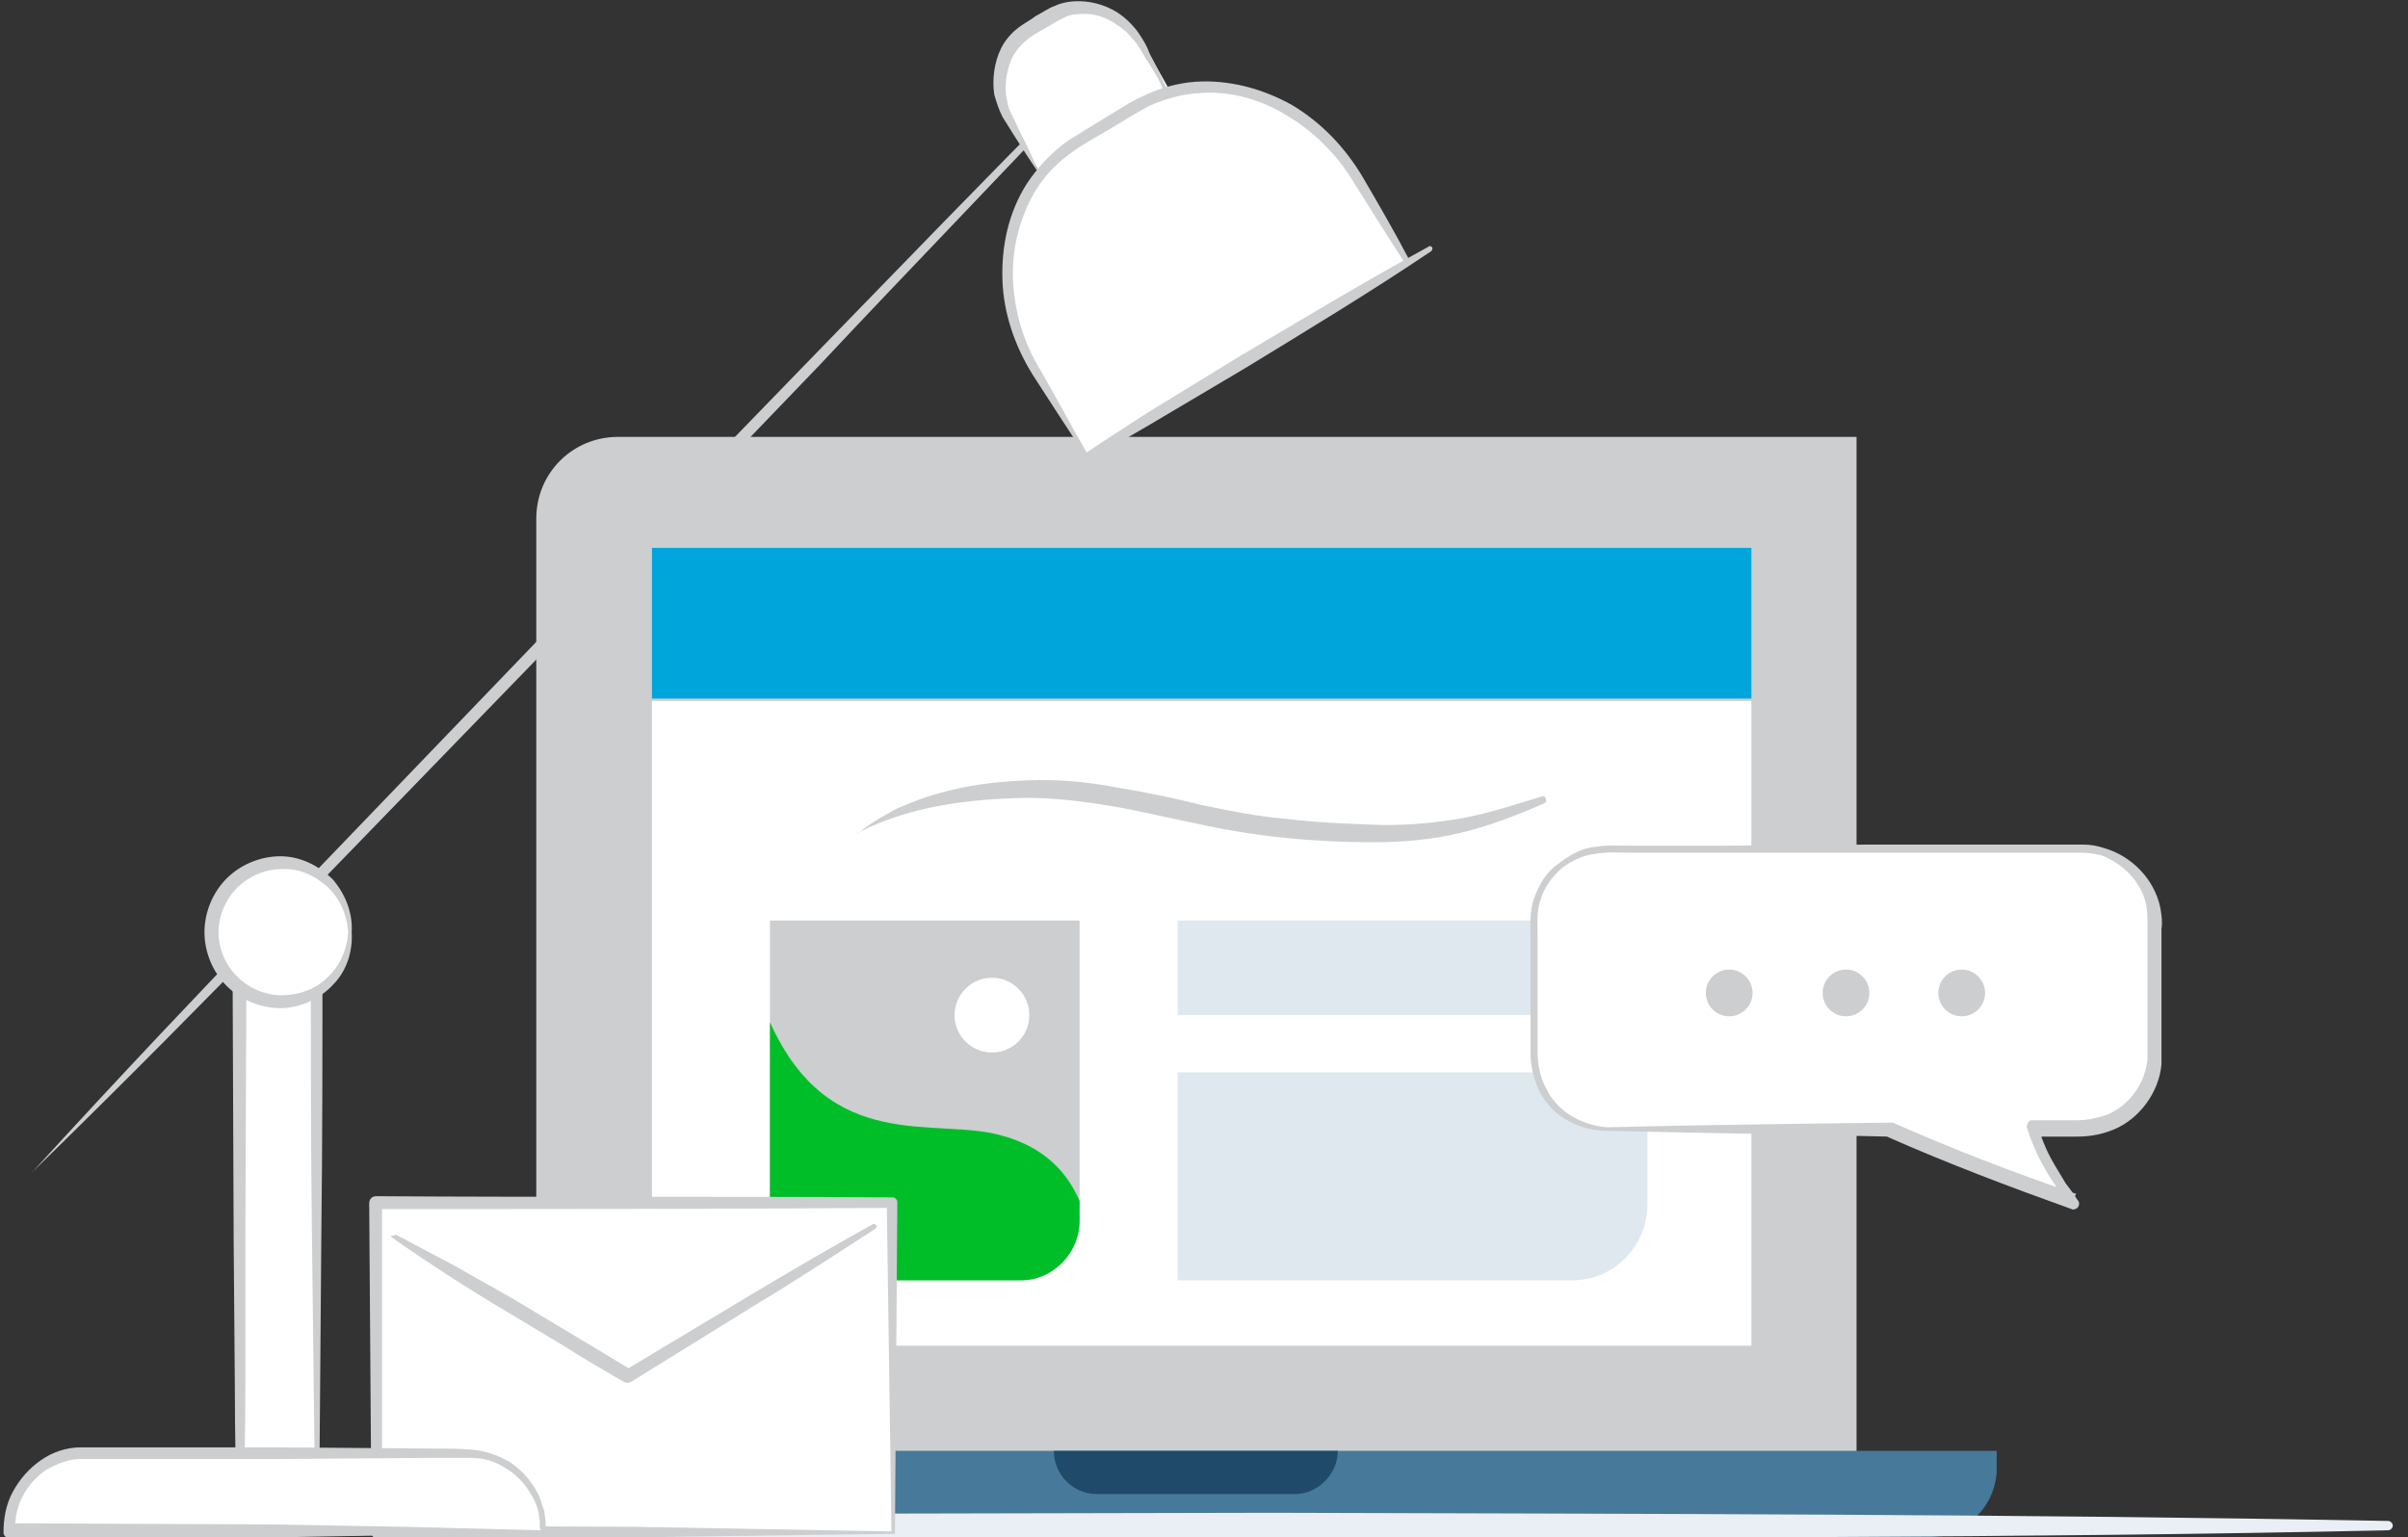 <svg id="contact_us" xmlns="http://www.w3.org/2000/svg" xmlns:xlink="http://www.w3.org/1999/xlink" viewBox="0 0 206.1 131.6"><rect x="0" y="0" width="206.1" height="131.6" fill="#333333" stroke="none"/><style>.st0{fill:#CCCED0}.st1{fill:#fff}.st2{fill:#00a6db}.st3{fill:#46799A}.st4{fill:#204A69}.st5{fill:#CCCED0}.st6{clip-path:url(#SVGID_3_);fill:#00be28}.st7{opacity:.26;fill:#86a6bd;enable-background:new}.st8{fill:none}.st9{fill:#e9eff4}</style><path class="st0" d="M158.9 124.7h-113V44.4c0-3.9 3.1-7 7-7h106v87.3z"/><path class="st1" d="M55.8 115.2V60h94.1v55.2h-89"/><path class="st2" d="M55.8 59.8V46.9h94.1v12.9h-89"/><path class="st3" d="M164.9 131.6H38.6c-2.7 0-4.8-2.2-4.8-4.8v-2.6h137.1v1.5c0 3.2-2.7 5.9-6 5.9z"/><path class="st4" d="M110.8 127.9H93.9c-2.1 0-3.7-1.7-3.7-3.7h24.3c0 2-1.7 3.7-3.7 3.7z"/><path class="st5" d="M73.6 71.2c1-.8 2.1-1.4 3.2-2 1.2-.5 2.4-1 3.6-1.3 2.4-.7 5-1 7.5-1.1s5.1.1 7.6.6c2.5.4 4.9.9 7.3 1.5 2.4.5 4.8 1 7.3 1.2 2.4.3 4.9.4 7.4.5 2.4.1 4.9-.1 7.3-.5s4.8-1.2 7.1-1.9c.2-.1.4 0 .4.2.1.2 0 .3-.2.4-2.3 1-4.6 1.9-7.1 2.5s-5 .8-7.6.8c-5 0-10.1-.5-15-1.6-2.5-.5-4.9-1.1-7.3-1.5s-4.8-.7-7.3-.7c-4.9.1-9.8.7-14.2 2.9-.1.1-.2.1-.2 0 .1.1.1 0 .2 0z"/><path id="SVGID_1_" class="st0" d="M87.4 109.6H65.9V78.8h26.5v25.7c0 2.8-2.3 5.1-5 5.1z"/><defs><path id="SVGID_2_" d="M87.4 109.6H65.9V78.8h26.5v25.7c0 2.8-2.3 5.1-5 5.1z"/></defs><clipPath id="SVGID_3_"><use xlink:href="#SVGID_2_" overflow="visible"/></clipPath><path class="st6" d="M65.9 87.5c5.1 11.4 14.2 8.1 19.8 9.7 4.8 1.3 7.8 4.8 8 12.4H65.9V87.5z"/><circle class="st1" cx="84.9" cy="86.9" r="3.2"/><path class="st7" d="M100.8 78.8H141v8.1h-40.2zM134.6 109.6h-33.8V91.8H141v11.3c0 3.6-2.9 6.5-6.4 6.5z"/><path class="st1" d="M20.6 81.1h6.6V131h-6.6z"/><path class="st5" d="M27.3 131.2l-6.7.2c-.1 0-.3-.1-.3-.2-.1-4.2-.2-8.3-.2-12.5l-.1-12.5-.1-25c0-.3.3-.6.6-.6h6.6c.3 0 .5.2.5.5 0 8.4 0 16.8-.1 25.1l-.2 25zm-.3-.2l-.3-25.1c-.1-8.3-.1-16.5-.1-24.8l.5.5h-6.6l.6-.6-.1 25v12.6c0 4.2-.1 8.3-.2 12.5l-.3-.3 6.5.2z"/><path class="st8" d="M2.8 100.3L92.2 7.7"/><path class="st5" d="M2.8 100.3c7.2-7.9 14.6-15.7 22-23.4l22.3-23.2 22.4-23.1C77 22.9 84.4 15.2 92 7.6c.1-.1.2-.1.3 0 .1.1.1.2 0 .3-7.3 7.8-14.8 15.5-22.1 23.3L47.9 54.4 25.5 77.5c-7.5 7.7-15 15.3-22.7 22.8-.1.1-.1 0 0 0z"/><circle class="st1" cx="24" cy="79.8" r="6"/><path class="st5" d="M30.1 79.8c.1 1.6-.4 3.3-1.6 4.5-1.1 1.2-2.8 2-4.5 2s-3.4-.7-4.6-1.9c-1.2-1.2-1.9-2.9-1.9-4.6s.7-3.4 1.9-4.6c1.2-1.2 2.9-1.9 4.6-1.9s3.3.8 4.5 2c1.1 1.3 1.7 2.9 1.6 4.5zm-.3 0c-.1-1.5-.7-2.9-1.8-3.9s-2.5-1.6-3.9-1.5c-1.4 0-2.8.6-3.8 1.6s-1.6 2.4-1.6 3.8.6 2.8 1.6 3.8 2.4 1.6 3.8 1.6 2.9-.5 3.9-1.5c1-.9 1.7-2.3 1.8-3.9z"/><path class="st1" d="M89 14.8l-2.4-4.3c-1.8-2.9-1.1-6.5 1.4-8l2.1-1.3c2.5-1.5 6-.4 7.7 2.4l2.4 4.3"/><path class="st5" d="M88.9 14.8c-.7-1-1.4-2.1-2.1-3.2-.3-.5-.7-1.1-1-1.6-.3-.6-.5-1.2-.7-1.9-.2-1.3 0-2.8.6-4 .3-.6.8-1.2 1.3-1.6.6-.5 1.1-.7 1.6-1.1.6-.3 1.1-.7 1.7-.9.6-.3 1.4-.4 2-.4 1.4 0 2.8.5 3.8 1.3.5.4 1 .9 1.4 1.5s.7 1.1.9 1.7c.6 1.1 1.1 2.3 1.7 3.4 0 .1 0 .2-.1.3-.1 0-.2 0-.3-.1-.3-1.2-1-2.2-1.7-3.3-.3-.5-.6-1.1-1-1.5-.4-.5-.8-.9-1.3-1.2-.9-.7-2.1-1.1-3.2-1-.6 0-1.1.1-1.6.4-.5.2-1 .6-1.6.9-.5.3-1.1.6-1.5 1-.4.3-.8.8-1.1 1.3-.5 1-.7 2.2-.6 3.3.1.6.2 1.2.5 1.7l.8 1.7c.6 1.1 1.1 2.3 1.6 3.4 0 .1 0 .1-.1.1.1-.1 0-.1 0-.2z"/><path class="st1" d="M93.1 39l-4.4-7.3c-4.3-7.1-2.7-15.8 3.5-19.6L97.3 9c6.2-3.7 14.7-1 18.9 6.1l4.4 7.3"/><path class="st5" d="M93 39.1c-1.6-2.3-3.1-4.7-4.6-7-1.5-2.4-2.5-5.2-2.6-8.1s.5-5.8 2.1-8.3c.8-1.2 1.8-2.3 2.9-3.2.6-.5 1.2-.8 1.8-1.2l1.8-1.1c1.2-.7 2.3-1.5 3.7-2.1 1.3-.6 2.8-1 4.2-1.1 2.9-.2 5.8.6 8.3 2 2.5 1.5 4.5 3.6 6 6.1 1.4 2.4 2.8 4.8 4.1 7.3.1.1 0 .2-.1.3-.1.1-.2 0-.3-.1-1.5-2.3-3-4.7-4.5-7.1-1.4-2.3-3.4-4.3-5.8-5.7-2.3-1.4-5.1-2.1-7.7-1.8-1.3.1-2.6.5-3.8 1-1.2.6-2.4 1.4-3.6 2.1-1.2.7-2.5 1.4-3.5 2.2-1.1.8-2 1.8-2.7 2.9-1.4 2.3-2.1 5-2 7.7s.9 5.4 2.3 7.7c1.4 2.4 2.7 4.9 4.1 7.3v.1c0 .1 0 .1-.1.1z"/><path class="st8" d="M90.4 40.7l32.1-19.3"/><path class="st5" d="M90.3 40.6c2.5-1.8 5.2-3.5 7.8-5.2l8-4.9c5.4-3.2 10.7-6.4 16.2-9.4.1-.1.2 0 .3.1 0 .1 0 .2-.1.3-5.2 3.5-10.5 6.7-15.9 10l-8.1 4.8c-2.7 1.6-5.4 3.1-8.2 4.5h-.1c.1-.1.1-.2.1-.2z"/><g><path class="st1" d="M137.5 96.6h24.3c7.6 3.4 15.8 6.2 15.8 6.2s-2.3-2.2-3.5-6.2h4.2c3.4 0 6.2-2.8 6.2-6.2V78.8c0-3.4-2.8-6.2-6.2-6.2h-40.7c-3.4 0-6.2 2.8-6.2 6.2v11.5c-.1 3.5 2.7 6.3 6.1 6.3z"/><path class="st5" d="M137.5 96.5c8.1-.2 16.2-.3 24.3-.4h.2c5.2 2.3 10.4 4.3 15.7 6.1l-.5.9c-.5-.5-.8-.9-1.2-1.5-.3-.5-.7-1-1-1.6-.6-1-1.1-2.2-1.5-3.4-.1-.3.1-.6.3-.7h3.5c.6 0 1.1 0 1.6-.1s1-.2 1.5-.4c1.9-.8 3.2-2.7 3.4-4.7V79.1c0-.6 0-1-.1-1.6-.4-2-2-3.6-3.9-4.3-.5-.1-1-.2-1.5-.2h-38.5c-1.1 0-2.3-.1-3.3.1-1 .1-2 .6-2.8 1.2-.8.7-1.5 1.6-1.8 2.6-.4 1-.3 2.1-.3 3.2V90c0 1 .2 2.2.7 3.1.9 2 3 3.2 5.2 3.4zm0 .3c-2.3 0-4.6-1.2-5.7-3.3-.5-1-.8-2.2-.8-3.3V80.3c0-1-.1-2.3.3-3.4s1-2.2 2-2.9c.9-.7 2-1.4 3.2-1.5 1.2-.2 2.3-.1 3.4-.1h6.6l13.4-.1h18.4c.6 0 1.2.1 1.8.3 2.4.7 4.3 2.7 4.8 5.1.1.6.2 1.2.1 1.8v11.6c-.2 2.4-1.9 4.7-4.1 5.6-.5.2-1.1.4-1.8.5-.6.1-1.2.1-1.8.1H174l.5-.7c.3 1.1.8 2.2 1.4 3.2l.9 1.5c.3.4.7.9 1 1.4.2.2.2.5 0 .7-.1.1-.4.2-.5.1-5.3-1.9-10.6-3.9-15.8-6.2h.2c-8-.2-16.1-.3-24.2-.5z"/><circle class="st5" cx="167.9" cy="85" r="2"/><circle class="st5" cx="158" cy="85" r="2"/><circle class="st5" cx="148" cy="85" r="2"/></g><g><path class="st9" d="M13.6 130.4c15.9-.6 31.8-.7 47.7-.8l47.7-.1c31.8.1 63.6.1 95.4.7.2 0 .4.2.4.4s-.2.4-.4.4c-31.8.7-63.6.6-95.4.7l-47.7-.1c-15.9-.1-31.8-.3-47.7-.8-.1 0-.2-.1-.2-.2s.1-.2.2-.2z"/></g><g><path class="st1" d="M76.5 131.2H32.3l-.1-28.2h44.2z"/><path class="st5" d="M76.6 131.3l-22.1.3-22.2.1c-.3 0-.5-.2-.5-.5l-.2-28.2c0-.3.2-.6.6-.6 14.8.1 29.4 0 44.2.1.2 0 .4.2.4.4l-.2 28.4zm-.3-.2l-.4-28.1.4.4c-14.8.1-29.4.1-44.2.1l.6-.6v28.2l-.5-.5 22 .1 22.1.4z"/><path class="st1" d="M33.9 105.8l19.9 12 21-12.8"/><path class="st5" d="M33.9 105.7l5.1 2.7c1.7 1 3.4 1.9 5.1 2.9l5 3c1.7 1 3.3 2 5 3h-.6L64 111c3.5-2.1 7.1-4.2 10.7-6.2.1-.1.2 0 .3.1.1.1 0 .2-.1.3-3.4 2.2-6.9 4.5-10.4 6.6L54 118.3c-.2.1-.4.1-.6 0-1.7-1-3.3-1.9-5-3l-5-3c-1.7-1-3.3-2-5-3.1s-3.2-2.1-4.9-3.3c0 0-.1-.1 0-.1l.4-.1z"/></g><g><path class="st1" d="M46.4 131.1H.8v-.3c0-3.5 2.9-6.4 6.4-6.4H40c3.5 0 6.4 2.9 6.4 6.4v.3z"/><path class="st5" d="M46.6 131.2l-11.3.2-11.4.2-23 .1c-.3 0-.6-.2-.6-.5 0-1.2.2-2.4.8-3.5.6-1.1 1.4-2 2.4-2.7s2.2-1.1 3.4-1.1h16.8l13.3.1c1.1 0 2.2 0 3.4.1s2.3.5 3.3 1.1c1 .7 1.8 1.6 2.3 2.6.3.5.4 1.1.6 1.6 0 .3.1.6.1.9v.4c-.1.1-.1.3-.1.5zm-.3-.2c-.1-.2-.1-.2-.1-.3v-.4c0-.3-.1-.5-.1-.8-.1-.5-.3-1-.6-1.5-.5-.9-1.3-1.8-2.2-2.3-.9-.6-1.9-.9-3-.9H37l-13.4.1H6.9c-1 0-2 .4-2.9.9-1.7 1.1-2.8 3.1-2.7 5.2l-.6-.6 22.6.1 11.4.2 11.6.3z"/></g></svg>